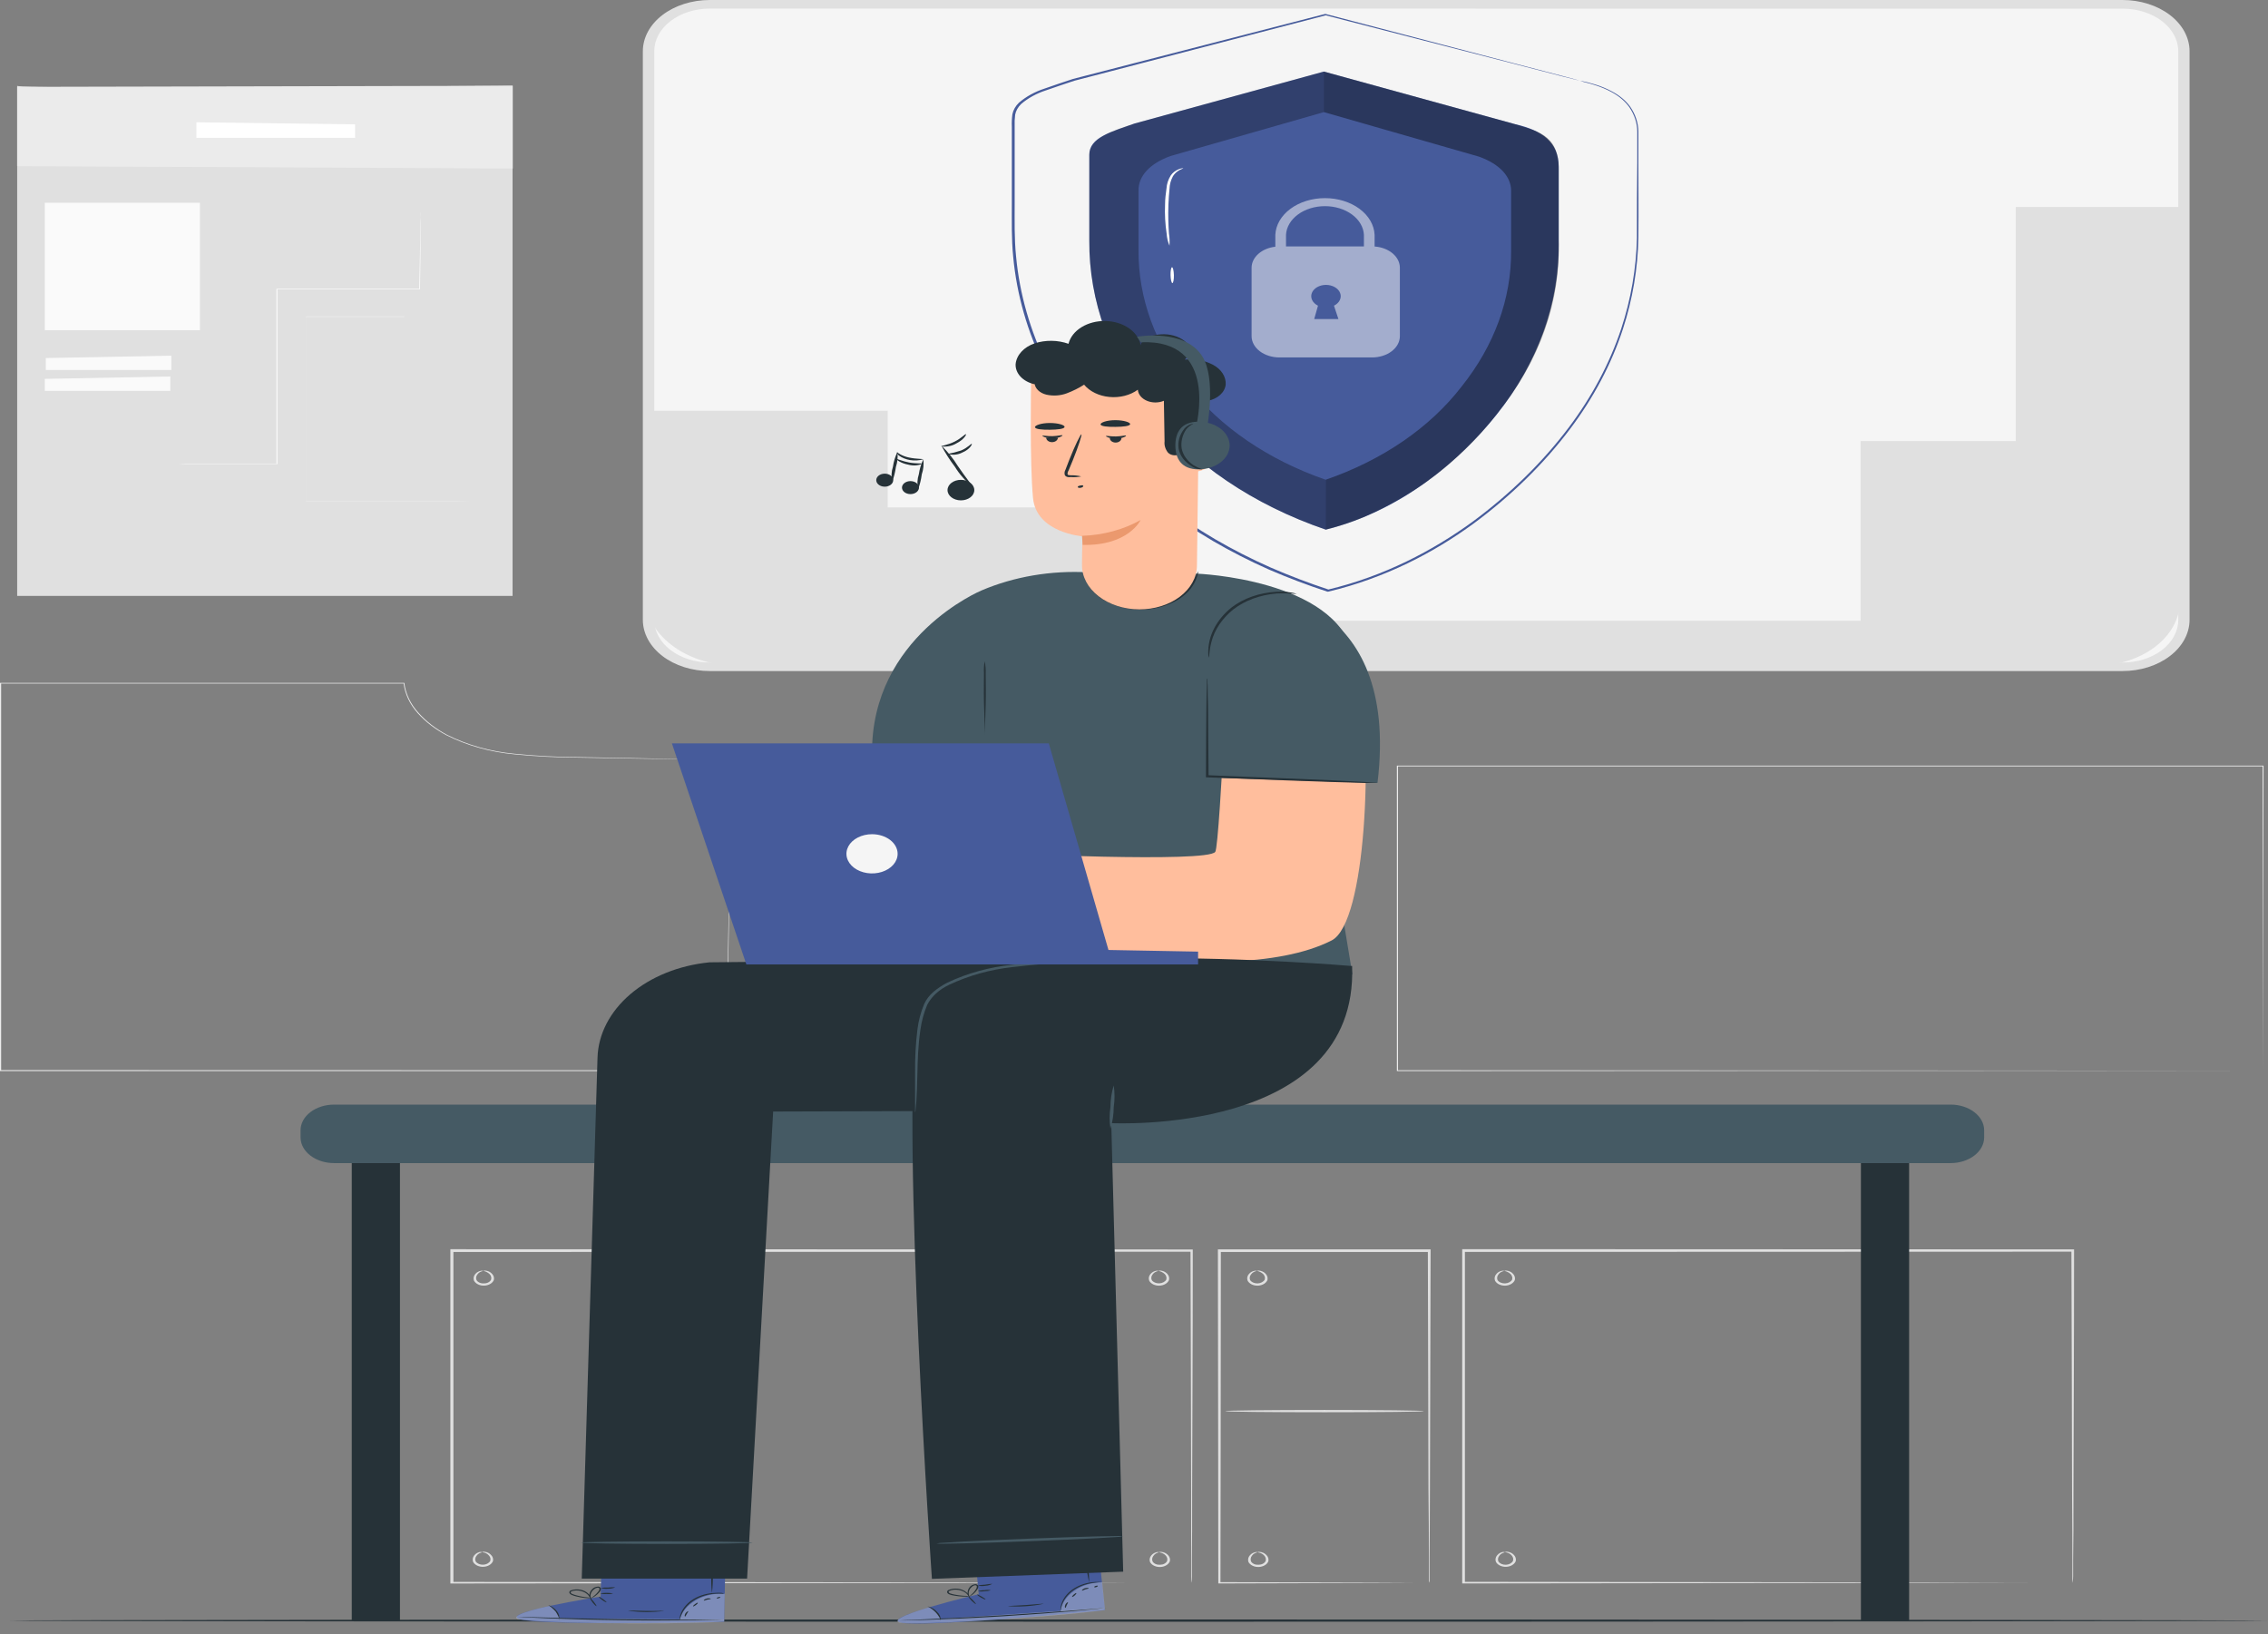 <svg width="186" height="134" viewBox="0 0 186 134" fill="none" xmlns="http://www.w3.org/2000/svg">
    <rect x="0" y="0" width="186" height="134" fill="#808080" stroke="none"/>
    <path d="M174.067 0.355H58.202C55.43 0.355 53.183 2.077 53.183 4.201V50.828C53.183 52.952 55.43 54.674 58.202 54.674H174.067C176.839 54.674 179.086 52.952 179.086 50.828V4.201C179.086 2.077 176.839 0.355 174.067 0.355Z" fill="#F5F5F5"/>
    <path d="M174.067 55.029H58.211C56.758 55.029 55.364 54.589 54.335 53.803C53.306 53.018 52.725 51.952 52.72 50.839V4.2C52.721 3.087 53.299 2.019 54.327 1.231C55.355 0.444 56.748 0.001 58.202 2.39929e-05H174.058C174.78 -0.002 175.495 0.105 176.163 0.316C176.831 0.526 177.438 0.835 177.95 1.225C178.462 1.615 178.868 2.079 179.146 2.589C179.423 3.1 179.567 3.647 179.568 4.2V50.839C179.562 51.953 178.979 53.02 177.948 53.805C176.917 54.59 175.521 55.031 174.067 55.029ZM58.211 0.703C57.004 0.704 55.846 1.072 54.992 1.726C54.137 2.381 53.657 3.268 53.656 4.193V50.839C53.657 51.764 54.137 52.651 54.992 53.306C55.846 53.96 57.004 54.328 58.211 54.329H174.067C174.667 54.331 175.261 54.241 175.816 54.066C176.37 53.892 176.874 53.635 177.299 53.311C177.724 52.987 178.061 52.601 178.291 52.177C178.522 51.753 178.641 51.298 178.641 50.839V4.2C178.64 3.275 178.16 2.388 177.306 1.733C176.452 1.079 175.294 0.711 174.086 0.71L58.211 0.703Z" fill="#E0E0E0"/>
    <path d="M52.872 33.682H72.799V41.607H90.956V50.903H152.592V36.167H165.313V16.972H178.78V49.283C178.78 50.69 178.05 52.04 176.752 53.035C175.453 54.029 173.692 54.588 171.856 54.588H60.412C59.422 54.589 58.441 54.44 57.526 54.15C56.611 53.859 55.779 53.434 55.079 52.897C54.379 52.361 53.824 51.724 53.445 51.023C53.066 50.322 52.871 49.57 52.872 48.811V33.682Z" fill="#E0E0E0"/>
    <path d="M60.004 62.315C60.004 62.861 59.842 72.118 59.573 87.805V87.834H59.541H0.046H0V55.998H0.046H33.135H33.163V56.023C33.272 56.901 33.676 57.743 34.335 58.466C34.955 59.158 35.732 59.759 36.629 60.241C38.3 61.086 40.203 61.623 42.19 61.81C43.917 61.985 45.657 62.077 47.399 62.084L51.797 62.166L59.986 62.322L51.801 62.201L47.413 62.127C45.669 62.122 43.928 62.033 42.199 61.86C40.199 61.676 38.283 61.137 36.601 60.287C35.696 59.807 34.911 59.206 34.284 58.512C33.615 57.776 33.206 56.92 33.098 56.026L33.135 56.051H0.046L0.093 56.016V87.791L0.046 87.752L59.541 87.766L59.504 87.794C59.814 72.118 60.004 62.861 60.004 62.315Z" fill="#EBEBEB"/>
    <path d="M97.685 129.802C97.685 129.802 97.685 129.632 97.685 129.309C97.685 128.986 97.685 128.506 97.685 127.889C97.685 126.635 97.685 124.796 97.685 122.435C97.685 117.719 97.657 110.92 97.634 102.576L97.727 102.647L37.064 102.668L37.185 102.576C37.185 112.216 37.185 121.426 37.185 129.809L37.074 129.724L80.714 129.763L93.227 129.788H96.568H97.43H97.727H97.444H96.596H93.278L80.765 129.809L37.05 129.852H36.935V129.767C36.935 121.384 36.935 112.173 36.935 102.533V102.441H37.06L97.722 102.462H97.819V102.533C97.819 110.895 97.778 117.709 97.768 122.438C97.768 124.792 97.768 126.625 97.745 127.874C97.745 128.492 97.745 128.964 97.745 129.295C97.745 129.625 97.685 129.802 97.685 129.802Z" fill="#E0E0E0"/>
    <path d="M94.988 104.216C94.988 104.245 94.705 104.252 94.524 104.511C94.469 104.58 94.434 104.659 94.423 104.74C94.411 104.821 94.424 104.903 94.46 104.98C94.519 105.062 94.608 105.131 94.716 105.177C94.824 105.223 94.947 105.245 95.07 105.24C95.193 105.236 95.313 105.205 95.414 105.152C95.516 105.098 95.596 105.024 95.646 104.937C95.67 104.858 95.672 104.775 95.65 104.696C95.629 104.616 95.584 104.541 95.521 104.475C95.388 104.35 95.209 104.26 95.006 104.216C95.006 104.216 95.071 104.184 95.196 104.195C95.377 104.216 95.541 104.287 95.66 104.394C95.753 104.472 95.82 104.567 95.855 104.669C95.891 104.772 95.894 104.88 95.864 104.983C95.807 105.109 95.702 105.218 95.564 105.298C95.425 105.377 95.258 105.423 95.085 105.429C94.912 105.435 94.74 105.401 94.592 105.332C94.444 105.263 94.327 105.161 94.256 105.04C94.213 104.939 94.203 104.832 94.225 104.728C94.248 104.624 94.303 104.525 94.385 104.44C94.489 104.326 94.641 104.244 94.816 104.209C94.918 104.188 94.988 104.206 94.988 104.216Z" fill="#E0E0E0"/>
    <path d="M39.614 104.216C39.614 104.245 39.331 104.252 39.15 104.511C39.095 104.58 39.06 104.659 39.049 104.74C39.037 104.821 39.05 104.903 39.086 104.98C39.139 105.067 39.227 105.139 39.336 105.186C39.446 105.233 39.572 105.253 39.697 105.242C39.823 105.245 39.946 105.216 40.05 105.161C40.153 105.107 40.231 105.028 40.272 104.937C40.298 104.858 40.3 104.775 40.278 104.695C40.256 104.615 40.212 104.54 40.147 104.475C40.015 104.35 39.835 104.259 39.632 104.216C39.632 104.216 39.697 104.184 39.822 104.195C40.003 104.216 40.167 104.287 40.286 104.394C40.379 104.472 40.447 104.567 40.483 104.669C40.519 104.772 40.523 104.879 40.494 104.983C40.437 105.108 40.331 105.218 40.192 105.297C40.053 105.376 39.886 105.421 39.713 105.427C39.54 105.434 39.368 105.4 39.22 105.331C39.072 105.262 38.954 105.161 38.882 105.04C38.839 104.939 38.829 104.832 38.852 104.728C38.874 104.624 38.929 104.525 39.011 104.44C39.115 104.325 39.27 104.243 39.447 104.209C39.544 104.188 39.614 104.206 39.614 104.216Z" fill="#E0E0E0"/>
    <path d="M95.057 127.285C95.057 127.317 94.775 127.324 94.594 127.583C94.538 127.653 94.503 127.731 94.492 127.812C94.481 127.893 94.493 127.975 94.529 128.052C94.582 128.139 94.67 128.211 94.78 128.259C94.889 128.306 95.016 128.325 95.141 128.315C95.266 128.315 95.388 128.286 95.49 128.231C95.593 128.177 95.672 128.099 95.715 128.009C95.74 127.93 95.742 127.848 95.72 127.768C95.698 127.688 95.654 127.613 95.59 127.548C95.358 127.303 95.066 127.317 95.076 127.285C95.085 127.253 95.141 127.253 95.266 127.264C95.446 127.288 95.61 127.359 95.729 127.466C95.822 127.544 95.888 127.638 95.924 127.74C95.96 127.842 95.963 127.949 95.933 128.052C95.877 128.178 95.773 128.287 95.634 128.367C95.496 128.447 95.329 128.493 95.156 128.5C94.983 128.506 94.811 128.473 94.663 128.404C94.515 128.335 94.397 128.233 94.325 128.112C94.283 128.012 94.272 127.905 94.295 127.8C94.317 127.696 94.372 127.597 94.455 127.512C94.558 127.398 94.711 127.315 94.886 127.278C94.988 127.26 95.057 127.278 95.057 127.285Z" fill="#E0E0E0"/>
    <path d="M103.061 104.216C103.061 104.245 102.778 104.252 102.597 104.511C102.542 104.581 102.507 104.658 102.495 104.739C102.483 104.82 102.494 104.902 102.528 104.98C102.587 105.063 102.676 105.133 102.785 105.179C102.893 105.226 103.016 105.248 103.141 105.244C103.265 105.24 103.385 105.208 103.487 105.154C103.589 105.1 103.67 105.025 103.719 104.937C103.743 104.858 103.745 104.775 103.723 104.696C103.701 104.616 103.657 104.541 103.594 104.475C103.461 104.349 103.279 104.258 103.075 104.216C103.075 104.216 103.139 104.184 103.269 104.195C103.449 104.218 103.613 104.288 103.733 104.394C103.825 104.473 103.891 104.567 103.926 104.67C103.962 104.772 103.965 104.88 103.937 104.983C103.88 105.109 103.775 105.218 103.636 105.298C103.498 105.377 103.331 105.423 103.158 105.429C102.984 105.435 102.813 105.401 102.665 105.332C102.517 105.263 102.4 105.161 102.328 105.04C102.285 104.939 102.274 104.832 102.297 104.728C102.319 104.623 102.375 104.524 102.458 104.44C102.56 104.325 102.713 104.243 102.889 104.209C102.996 104.188 103.061 104.206 103.061 104.216Z" fill="#E0E0E0"/>
    <path d="M103.131 127.285C103.131 127.317 102.848 127.324 102.668 127.583C102.614 127.653 102.581 127.731 102.57 127.812C102.558 127.893 102.57 127.975 102.603 128.052C102.656 128.139 102.744 128.211 102.853 128.259C102.963 128.306 103.089 128.325 103.214 128.315C103.34 128.316 103.463 128.287 103.567 128.232C103.671 128.178 103.75 128.1 103.794 128.009C103.818 127.93 103.82 127.848 103.798 127.768C103.777 127.688 103.732 127.613 103.669 127.548C103.437 127.303 103.145 127.317 103.149 127.285C103.154 127.253 103.214 127.253 103.339 127.264C103.521 127.287 103.685 127.358 103.803 127.466C103.896 127.544 103.964 127.638 104 127.74C104.037 127.842 104.04 127.949 104.011 128.052C103.954 128.177 103.849 128.287 103.71 128.366C103.572 128.446 103.405 128.492 103.232 128.498C103.058 128.505 102.887 128.471 102.738 128.403C102.59 128.334 102.472 128.233 102.399 128.112C102.357 128.011 102.348 127.904 102.371 127.8C102.394 127.695 102.45 127.597 102.533 127.512C102.636 127.397 102.789 127.314 102.964 127.278C103.061 127.26 103.131 127.278 103.131 127.285Z" fill="#E0E0E0"/>
    <path d="M123.35 104.216C123.35 104.245 123.067 104.252 122.886 104.511C122.831 104.581 122.796 104.658 122.784 104.739C122.772 104.82 122.783 104.902 122.817 104.98C122.876 105.063 122.965 105.133 123.074 105.179C123.182 105.226 123.305 105.248 123.43 105.244C123.554 105.24 123.674 105.208 123.776 105.154C123.878 105.1 123.959 105.025 124.008 104.937C124.032 104.858 124.034 104.775 124.012 104.696C123.99 104.616 123.946 104.541 123.883 104.475C123.75 104.349 123.568 104.258 123.364 104.216C123.364 104.216 123.428 104.184 123.558 104.195C123.739 104.217 123.903 104.287 124.022 104.394C124.114 104.473 124.18 104.567 124.215 104.67C124.251 104.772 124.254 104.88 124.225 104.983C124.169 105.109 124.064 105.218 123.925 105.298C123.786 105.377 123.62 105.423 123.447 105.429C123.273 105.435 123.102 105.401 122.954 105.332C122.806 105.263 122.689 105.161 122.617 105.04C122.575 104.939 122.565 104.832 122.587 104.728C122.61 104.624 122.665 104.525 122.747 104.44C122.849 104.325 123.002 104.243 123.178 104.209C123.285 104.188 123.354 104.206 123.35 104.216Z" fill="#E0E0E0"/>
    <path d="M123.419 127.285C123.419 127.317 123.137 127.324 122.956 127.583C122.901 127.653 122.866 127.731 122.854 127.812C122.842 127.893 122.853 127.975 122.886 128.052C122.946 128.136 123.035 128.205 123.143 128.252C123.252 128.298 123.375 128.321 123.499 128.316C123.624 128.312 123.744 128.281 123.846 128.227C123.948 128.172 124.028 128.097 124.077 128.009C124.106 127.928 124.11 127.843 124.089 127.761C124.068 127.679 124.023 127.601 123.957 127.534C123.725 127.289 123.433 127.303 123.438 127.271C123.442 127.239 123.503 127.239 123.632 127.25C123.813 127.274 123.976 127.346 124.096 127.452C124.188 127.531 124.254 127.625 124.289 127.726C124.325 127.828 124.328 127.935 124.3 128.038C124.244 128.164 124.139 128.273 124.001 128.353C123.862 128.433 123.696 128.479 123.522 128.486C123.349 128.492 123.178 128.459 123.029 128.39C122.881 128.321 122.764 128.219 122.692 128.098C122.648 127.998 122.637 127.89 122.66 127.786C122.683 127.681 122.738 127.583 122.821 127.498C122.924 127.383 123.077 127.3 123.252 127.264C123.354 127.26 123.419 127.278 123.419 127.285Z" fill="#E0E0E0"/>
    <path d="M39.544 127.285C39.544 127.317 39.261 127.324 39.08 127.583C39.025 127.653 38.99 127.731 38.978 127.812C38.967 127.893 38.98 127.975 39.015 128.052C39.075 128.135 39.164 128.203 39.272 128.249C39.38 128.295 39.502 128.317 39.626 128.313C39.749 128.308 39.868 128.278 39.97 128.224C40.072 128.17 40.152 128.096 40.202 128.009C40.231 127.928 40.235 127.843 40.213 127.76C40.191 127.678 40.145 127.6 40.077 127.534C39.845 127.289 39.553 127.303 39.558 127.271C39.562 127.239 39.623 127.239 39.748 127.25C39.929 127.273 40.093 127.344 40.211 127.452C40.304 127.53 40.372 127.624 40.408 127.726C40.445 127.827 40.449 127.935 40.42 128.038C40.362 128.163 40.258 128.273 40.119 128.352C39.98 128.432 39.813 128.478 39.64 128.484C39.467 128.491 39.295 128.457 39.146 128.389C38.998 128.32 38.88 128.219 38.807 128.098C38.766 127.997 38.756 127.891 38.778 127.786C38.801 127.682 38.855 127.583 38.937 127.498C39.042 127.384 39.196 127.301 39.372 127.264C39.474 127.26 39.544 127.278 39.544 127.285Z" fill="#E0E0E0"/>
    <path d="M117.181 129.803C117.181 129.803 117.181 129.753 117.181 129.664C117.181 129.575 117.181 129.44 117.181 129.274C117.181 128.918 117.181 128.414 117.181 127.761C117.181 126.44 117.181 124.523 117.149 122.112C117.149 117.29 117.116 110.494 117.098 102.583L117.209 102.668H100.002L100.122 102.576C100.122 113.107 100.099 122.698 100.09 129.81L100.002 129.742L112.561 129.778L115.999 129.795H116.898H117.209H116.917H116.032L112.616 129.813L100.002 129.849H99.914V129.781C99.914 122.68 99.891 113.093 99.881 102.548V102.455H117.325V102.544C117.301 110.494 117.283 117.308 117.269 122.147C117.269 124.548 117.246 126.458 117.237 127.775C117.237 128.421 117.237 128.922 117.237 129.27C117.237 129.433 117.237 129.558 117.237 129.65C117.224 129.702 117.206 129.753 117.181 129.803Z" fill="#E0E0E0"/>
    <path d="M116.787 115.717C116.787 115.77 113.131 115.809 108.631 115.809C104.131 115.809 100.47 115.77 100.47 115.717C100.47 115.664 104.122 115.625 108.631 115.625C113.14 115.625 116.787 115.667 116.787 115.717Z" fill="#E0E0E0"/>
    <path d="M169.951 129.802C169.951 129.802 169.951 129.628 169.951 129.302C169.951 128.975 169.951 128.489 169.951 127.857C169.951 126.589 169.951 124.736 169.928 122.364C169.928 117.627 169.896 110.828 169.877 102.569L169.975 102.643L120.017 102.661L120.138 102.569C120.138 112.319 120.138 121.572 120.138 129.802L120.027 129.717L156.044 129.76L166.309 129.781H169.038H169.743H169.988H169.757H169.066H166.355L156.118 129.806L120.027 129.849H119.916V129.763C119.916 121.533 119.916 112.28 119.916 102.53V102.437H120.041L169.998 102.455H170.095V102.53C170.095 110.806 170.053 117.624 170.044 122.374C170.044 124.736 170.044 126.585 170.016 127.85C170.016 128.474 170.016 128.95 170.016 129.27C170.016 129.589 169.951 129.802 169.951 129.802Z" fill="#E0E0E0"/>
    <path d="M1.409 7.034V48.865H42.037V7.027C42.037 7.027 1.409 7.371 1.409 7.034Z" fill="#E0E0E0"/>
    <path d="M1.409 7.123V13.627L42.051 13.819V7.034L1.409 7.123Z" fill="#EBEBEB"/>
    <path d="M16.108 10.027V11.302H29.121V10.198C29.121 10.198 16.442 10.027 16.108 10.027Z" fill="white"/>
    <path d="M16.396 16.624H3.675V27.078H16.396V16.624Z" fill="#FAFAFA"/>
    <path d="M14.621 38.024H15.182H16.795H22.708L22.671 38.053C22.671 34.942 22.671 30.831 22.671 26.336V23.68H22.717H34.414L34.377 23.708C34.419 21.769 34.451 20.189 34.474 19.092C34.474 18.556 34.474 18.134 34.507 17.828C34.539 17.523 34.507 17.384 34.507 17.384C34.507 17.384 34.507 17.537 34.507 17.828C34.507 18.119 34.507 18.538 34.507 19.092C34.507 20.203 34.469 21.784 34.442 23.708V23.736H34.405H22.708L22.759 23.697V26.318C22.759 30.82 22.759 34.932 22.759 38.035V38.056H22.722H16.808H15.196L14.621 38.024Z" fill="#FAFAFA"/>
    <path d="M38.571 41.12H37.607H34.882H25.15H25.109V41.088C25.109 38.084 25.109 34.541 25.109 30.759V25.934H33.177L33.14 25.966C33.14 23.076 33.14 20.672 33.14 18.978C33.14 18.147 33.14 17.491 33.14 17.025C33.14 16.56 33.14 16.337 33.14 16.337C33.14 16.337 33.14 16.578 33.14 17.025C33.14 17.473 33.14 18.147 33.14 18.978C33.14 20.672 33.14 23.076 33.14 25.966V25.998H25.076L25.122 25.962C25.122 27.503 25.122 29.123 25.122 30.784C25.122 34.566 25.122 38.109 25.122 41.113L25.081 41.081H34.813H37.538L38.571 41.12Z" fill="#EBEBEB"/>
    <path d="M3.758 29.361V30.341H14.051V29.165L3.758 29.361Z" fill="#FAFAFA"/>
    <path d="M3.675 31.069V32.052H13.968V30.873L3.675 31.069Z" fill="#FAFAFA"/>
    <path d="M185.592 87.805C185.592 87.276 185.592 78.218 185.555 62.819L185.592 62.847H114.6L114.651 62.812C114.651 71.596 114.651 80.05 114.651 87.798L114.605 87.762L185.601 87.798L114.605 87.833H114.559V62.783H114.61H185.601H185.634V62.812C185.62 78.204 185.592 87.276 185.592 87.805Z" fill="#EBEBEB"/>
    <path d="M186 132.895C186 132.945 144.524 132.987 93.376 132.987C42.227 132.987 0.742 132.945 0.742 132.895C0.742 132.845 42.209 132.803 93.376 132.803C144.542 132.803 186 132.86 186 132.895Z" fill="#263238"/>
    <path d="M32.801 94.992H28.848V132.891H32.801V94.992Z" fill="#263238"/>
    <path d="M156.568 94.992H152.615V132.895H156.568V94.992Z" fill="#263238"/>
    <path d="M159.969 90.582H27.402C25.882 90.582 24.649 91.526 24.649 92.691V93.269C24.649 94.434 25.882 95.379 27.402 95.379H159.969C161.489 95.379 162.722 94.434 162.722 93.269V92.691C162.722 91.526 161.489 90.582 159.969 90.582Z" fill="#455A64"/>
    <path d="M124.258 10.183L108.571 5.869L93.041 10.13C91.058 10.84 89.334 11.277 89.334 12.69V19.735C89.3 24.682 91.065 29.538 94.432 33.76C97.796 38.026 102.783 41.401 108.724 43.432C115.073 41.852 119.813 37.637 122.71 34.037C126.084 29.817 127.858 24.96 127.831 20.012V13.674C127.831 11.653 126.431 10.67 124.258 10.183Z" fill="#465B9B"/>
    <g opacity="0.3">
        <path d="M108.723 39.342C104.017 37.713 100.072 35.023 97.416 31.63C94.749 28.289 93.349 24.446 93.37 20.53V15.588C93.37 14.469 94.251 13.418 96.002 12.793L108.575 9.193V5.869L93.046 10.13C91.415 10.673 89.338 11.277 89.338 12.69V19.735C89.304 24.682 91.07 29.538 94.436 33.76C97.8 38.026 102.787 41.401 108.728 43.432L108.723 39.342Z" fill="black"/>
    </g>
    <g opacity="0.4">
        <path d="M108.723 43.432C109.787 43.165 110.819 42.826 111.805 42.42C114.224 41.369 116.423 40.044 118.325 38.489C120.055 37.064 121.576 35.498 122.862 33.82C126.282 29.571 128.008 24.65 127.83 19.66V13.841C127.83 10.943 125.879 10.73 124.248 10.183L108.57 5.869V9.193L121.296 12.846C123.048 13.475 123.928 14.522 123.928 15.644V20.587C123.95 24.502 122.547 28.344 119.878 31.683C117.283 35.057 113.385 37.732 108.723 39.338V43.432Z" fill="black"/>
    </g>
    <path opacity="0.5" d="M112.732 20.214V19.262C112.697 18.453 112.252 17.687 111.493 17.124C110.733 16.561 109.718 16.247 108.661 16.247C107.605 16.247 106.589 16.561 105.83 17.124C105.07 17.687 104.626 18.453 104.59 19.262V20.232C104.049 20.293 103.556 20.501 103.198 20.818C102.841 21.134 102.644 21.539 102.644 21.957V27.568C102.645 28.03 102.886 28.474 103.313 28.8C103.74 29.127 104.32 29.311 104.924 29.311H112.524C112.823 29.311 113.119 29.267 113.396 29.179C113.673 29.092 113.924 28.963 114.136 28.802C114.347 28.64 114.516 28.447 114.63 28.235C114.745 28.024 114.804 27.797 114.804 27.568V21.957C114.805 21.521 114.593 21.1 114.21 20.778C113.826 20.455 113.299 20.254 112.732 20.214ZM109.766 26.165H107.778L108.089 25.068C107.869 24.959 107.702 24.799 107.611 24.612C107.52 24.424 107.51 24.219 107.584 24.027C107.658 23.835 107.811 23.667 108.02 23.547C108.229 23.427 108.483 23.362 108.745 23.362C109.006 23.362 109.26 23.427 109.469 23.547C109.678 23.667 109.831 23.835 109.905 24.027C109.979 24.219 109.969 24.424 109.878 24.612C109.787 24.799 109.62 24.959 109.4 25.068L109.766 26.165ZM111.856 20.207H105.466V19.262C105.497 18.629 105.848 18.03 106.443 17.591C107.039 17.151 107.834 16.906 108.661 16.906C109.488 16.906 110.283 17.151 110.879 17.591C111.475 18.03 111.825 18.629 111.856 19.262V20.207Z" fill="white"/>
    <path d="M95.91 20.147C95.777 19.83 95.699 19.502 95.678 19.17C95.558 18.376 95.514 17.576 95.548 16.777C95.548 16.308 95.608 15.864 95.664 15.46C95.685 15.09 95.803 14.728 96.011 14.394C96.162 14.168 96.402 13.982 96.697 13.865C96.911 13.787 97.045 13.791 97.045 13.805C96.667 13.939 96.363 14.172 96.188 14.462C96.017 14.784 95.924 15.127 95.914 15.474C95.873 15.875 95.84 16.315 95.822 16.78C95.789 17.707 95.822 18.556 95.868 19.152C95.919 19.482 95.933 19.815 95.91 20.147Z" fill="white"/>
    <path d="M96.151 23.214C96.077 23.214 96.008 22.927 95.999 22.568C95.989 22.209 96.045 21.918 96.119 21.915C96.193 21.911 96.263 22.206 96.272 22.565C96.281 22.923 96.216 23.214 96.151 23.214Z" fill="white"/>
    <path d="M129.583 6.619C130.007 6.696 130.422 6.8 130.825 6.928C131.317 7.078 131.784 7.274 132.215 7.51C132.824 7.829 133.329 8.252 133.689 8.746C134.122 9.373 134.354 10.07 134.365 10.78C134.365 11.554 134.365 12.392 134.365 13.297C134.365 15.105 134.388 17.171 134.365 19.476C134.322 22.008 133.896 24.528 133.095 26.985C132.156 29.847 130.704 32.595 128.781 35.152C126.629 38.014 123.963 40.631 120.861 42.925C117.617 45.3 113.613 47.402 108.937 48.517H108.895H108.854C107.216 47.981 105.618 47.376 104.067 46.706C102.48 46.002 100.953 45.223 99.493 44.373C96.479 42.607 93.797 40.532 91.522 38.206C86.599 33.234 83.67 27.273 83.092 21.049C82.944 19.575 82.985 18.119 82.981 16.688V12.453C82.981 11.742 82.981 11.075 82.981 10.397C82.966 10.054 82.982 9.711 83.027 9.37C83.095 9.024 83.28 8.697 83.565 8.422C84.148 7.918 84.872 7.52 85.683 7.258C86.457 6.977 87.235 6.732 88 6.473L108.664 1.147H108.687H108.715L124.045 5.163L128.137 6.228L129.189 6.509L129.546 6.612C129.546 6.612 129.421 6.587 129.184 6.526L128.123 6.26L124.017 5.195L108.701 1.25H108.752L88.106 6.622C87.346 6.881 86.563 7.126 85.789 7.407C85.007 7.66 84.309 8.043 83.745 8.529C83.484 8.782 83.314 9.083 83.254 9.402C83.212 9.734 83.198 10.067 83.213 10.4V12.456C83.213 13.837 83.213 15.247 83.213 16.674C83.213 18.102 83.18 19.557 83.328 21.02C83.906 27.21 86.82 33.138 91.716 38.081C93.981 40.394 96.648 42.457 99.645 44.213C101.096 45.058 102.614 45.833 104.192 46.532C105.741 47.206 107.337 47.814 108.974 48.353H108.895C113.53 47.253 117.492 45.158 120.736 42.807C123.828 40.527 126.488 37.927 128.637 35.081C130.551 32.542 132.002 29.815 132.952 26.975C133.757 24.529 134.191 22.02 134.245 19.497C134.245 17.196 134.245 15.126 134.273 13.319C134.273 12.413 134.273 11.572 134.273 10.805C134.271 10.105 134.05 9.416 133.628 8.795C133.279 8.308 132.789 7.888 132.196 7.567C131.764 7.331 131.297 7.133 130.806 6.977C130.503 6.88 130.194 6.795 129.879 6.722L129.583 6.619Z" fill="#465B9B"/>
    <path d="M80.766 62.702L81.919 79.39L110.911 79.898L108.766 66.931L110.981 53.679C109.526 47.473 98.167 47.043 98.167 47.043L89.255 46.933C86.204 46.764 83.155 47.282 80.483 48.424C80.483 48.424 71.437 52.199 71.516 61.789" fill="#455A64"/>
    <path d="M98.255 46.851C98.056 47.321 97.794 47.773 97.472 48.201C97.038 48.688 96.456 49.086 95.774 49.36C95.093 49.635 94.334 49.777 93.565 49.774C92.795 49.785 92.033 49.649 91.348 49.378C90.664 49.107 90.078 48.71 89.644 48.222C89.396 47.916 89.209 47.583 89.088 47.235C89.055 47.103 89.004 46.975 88.935 46.851C88.922 46.987 88.938 47.124 88.982 47.256C89.068 47.623 89.237 47.975 89.482 48.297C89.851 48.781 90.38 49.181 91.016 49.458C91.788 49.807 92.668 49.99 93.565 49.987C94.461 49.989 95.34 49.801 96.105 49.443C96.731 49.157 97.257 48.759 97.638 48.282C97.888 47.963 98.071 47.615 98.181 47.253C98.237 47.124 98.263 46.987 98.255 46.851Z" fill="#263238"/>
    <path d="M105.068 52.436C103.687 53.281 102.558 54.342 101.758 55.55C100.959 56.757 100.507 58.082 100.434 59.435C100.212 63.674 99.869 69.561 99.665 69.856C99.03 70.765 82.258 69.991 80.493 69.895L78.361 69.391C78.361 69.391 74.441 66.792 73.727 67.573C73.013 68.354 75.784 68.855 76.322 70.389C76.86 71.923 71.289 70.722 70.928 70.534L69.491 70.222C69.491 70.222 70.344 72.317 71.072 72.981C73.389 75.111 78.713 76.176 78.713 76.176C78.713 76.176 100.434 81.584 109.207 77.121C112.075 75.662 112.562 61.356 111.477 55.817C111.269 54.76 110.569 53.797 109.506 53.105C108.443 52.413 107.089 52.039 105.694 52.053L105.068 52.436Z" fill="#FFBE9D"/>
    <path d="M72.845 72.583C72.422 72.382 71.981 72.206 71.525 72.054C71.095 71.863 70.649 71.695 70.19 71.55C70.565 71.805 70.991 72.014 71.451 72.168C71.885 72.36 72.355 72.5 72.845 72.583Z" fill="#EB996E"/>
    <path d="M108.663 50.438C111.337 52.397 113.928 56.332 112.969 64.204L98.718 63.752L99.084 52.98C99.105 52.44 99.282 51.911 99.603 51.43C99.923 50.949 100.379 50.529 100.938 50.2C102.052 49.528 103.442 49.183 104.858 49.226C106.274 49.27 107.624 49.699 108.663 50.438Z" fill="#455A64"/>
    <path d="M80.266 130.729L79.885 126.6L89.974 126L90.618 132.036L89.997 132.103C87.217 132.387 75.872 133.399 73.968 133.076C71.845 132.718 80.266 130.729 80.266 130.729Z" fill="#465B9B"/>
    <g opacity="0.3">
        <path d="M86.952 132.192C87.036 131.531 87.435 130.916 88.074 130.466C88.701 130.014 89.529 129.761 90.391 129.756L90.613 131.915L86.952 132.192Z" fill="white"/>
    </g>
    <g opacity="0.3">
        <path d="M76.164 131.816C76.164 131.816 73.226 132.657 73.638 133.016C74.051 133.374 85.572 132.682 90.618 132.036L90.586 131.865L77.146 132.757C77.146 132.757 76.752 131.794 76.164 131.816Z" fill="white"/>
    </g>
    <path d="M90.743 131.851L90.572 131.876L90.076 131.929L88.246 132.1C86.702 132.235 84.566 132.398 82.221 132.544C79.876 132.689 77.707 132.778 76.155 132.831L74.301 132.881H73.801C73.742 132.887 73.683 132.887 73.624 132.881H73.801L74.301 132.856L76.155 132.774C77.707 132.707 79.862 132.604 82.216 132.458C84.571 132.313 86.716 132.16 88.241 132.043L90.095 131.901L90.591 131.866C90.641 131.857 90.692 131.852 90.743 131.851Z" fill="#263238"/>
    <path d="M77.151 132.877C76.981 132.406 76.594 131.997 76.062 131.727C76.384 131.796 76.661 131.954 76.841 132.171C77.056 132.368 77.166 132.62 77.151 132.877Z" fill="#263238"/>
    <path d="M80.029 131.542C80.001 131.542 79.848 131.432 79.681 131.265C79.514 131.098 79.403 130.946 79.431 130.932C79.459 130.917 79.616 131.038 79.779 131.209C79.941 131.379 80.057 131.525 80.029 131.542Z" fill="#263238"/>
    <path d="M80.812 131.163C80.812 131.184 80.627 131.109 80.442 131.003C80.256 130.896 80.117 130.786 80.14 130.765C80.163 130.744 80.33 130.818 80.516 130.928C80.701 131.038 80.859 131.141 80.812 131.163Z" fill="#263238"/>
    <path d="M81.257 130.403C81.092 130.459 80.914 130.487 80.734 130.486C80.558 130.517 80.376 130.517 80.201 130.486C80.365 130.428 80.544 130.4 80.724 130.403C80.899 130.369 81.082 130.369 81.257 130.403Z" fill="#263238"/>
    <path d="M81.382 129.877C81.216 129.974 81.016 130.031 80.807 130.04C80.603 130.081 80.388 130.072 80.191 130.015C80.387 129.98 80.587 129.958 80.789 129.948C80.983 129.911 81.182 129.887 81.382 129.877Z" fill="#263238"/>
    <path d="M79.621 130.889C79.409 130.928 79.19 130.94 78.973 130.925C78.735 130.916 78.499 130.89 78.268 130.846C78.127 130.826 77.99 130.793 77.86 130.747C77.78 130.717 77.717 130.665 77.684 130.601C77.671 130.565 77.671 130.527 77.685 130.491C77.699 130.455 77.726 130.423 77.763 130.399C78.001 130.291 78.28 130.25 78.553 130.282C78.826 130.314 79.076 130.419 79.26 130.577C79.37 130.669 79.454 130.778 79.506 130.896C79.527 130.938 79.538 130.983 79.538 131.027C79.456 130.879 79.341 130.742 79.2 130.623C79.04 130.501 78.837 130.417 78.616 130.381C78.487 130.355 78.352 130.349 78.22 130.364C78.088 130.379 77.961 130.414 77.847 130.466C77.749 130.53 77.8 130.623 77.921 130.665C78.041 130.708 78.167 130.741 78.296 130.765C78.52 130.809 78.747 130.84 78.977 130.857C79.371 130.885 79.617 130.871 79.621 130.889Z" fill="#263238"/>
    <path d="M79.468 130.921C79.372 130.818 79.332 130.691 79.357 130.566C79.365 130.434 79.412 130.305 79.496 130.189C79.543 130.113 79.615 130.046 79.705 129.997C79.795 129.947 79.9 129.916 80.01 129.905C80.043 129.908 80.076 129.916 80.105 129.928C80.135 129.941 80.16 129.957 80.181 129.978C80.202 129.998 80.217 130.021 80.226 130.046C80.235 130.071 80.237 130.097 80.233 130.122C80.227 130.202 80.199 130.279 80.149 130.349C80.075 130.465 79.982 130.572 79.871 130.669C79.686 130.836 79.528 130.903 79.519 130.892C79.51 130.882 79.639 130.797 79.802 130.63C79.898 130.531 79.98 130.425 80.047 130.314C80.121 130.204 80.163 130.012 80.001 129.998C79.839 129.984 79.686 130.129 79.593 130.236C79.513 130.337 79.462 130.451 79.445 130.569C79.436 130.687 79.444 130.805 79.468 130.921Z" fill="#263238"/>
    <path d="M90.321 129.746C90.321 129.746 90.029 129.746 89.58 129.813C88.989 129.898 88.442 130.11 88.003 130.425C87.564 130.739 87.251 131.143 87.1 131.589C86.98 131.944 86.989 132.153 86.966 132.153C86.953 132.102 86.953 132.049 86.966 131.997C86.97 131.853 86.993 131.711 87.036 131.571C87.169 131.106 87.484 130.683 87.938 130.357C88.393 130.032 88.965 129.82 89.58 129.749C89.764 129.728 89.95 129.721 90.136 129.728C90.198 129.728 90.261 129.734 90.321 129.746Z" fill="#263238"/>
    <path d="M88.944 126.593C89.072 127.116 89.155 127.645 89.195 128.176C89.278 128.704 89.322 129.235 89.324 129.767C89.197 129.244 89.113 128.715 89.074 128.183C88.99 127.656 88.947 127.124 88.944 126.593Z" fill="#263238"/>
    <path d="M85.609 131.514C84.65 131.717 83.651 131.784 82.661 131.713C82.661 131.684 83.324 131.677 84.135 131.62C84.946 131.564 85.599 131.489 85.609 131.514Z" fill="#263238"/>
    <path d="M87.583 131.393C87.611 131.411 87.541 131.503 87.485 131.624C87.43 131.745 87.407 131.851 87.37 131.851C87.332 131.851 87.305 131.731 87.37 131.592C87.434 131.454 87.559 131.379 87.583 131.393Z" fill="#263238"/>
    <path d="M88.272 130.641C88.296 130.641 88.24 130.74 88.143 130.829C88.046 130.918 87.948 130.971 87.925 130.957C87.902 130.942 87.953 130.854 88.05 130.768C88.147 130.683 88.231 130.623 88.272 130.641Z" fill="#263238"/>
    <path d="M89.293 130.25C89.293 130.278 89.154 130.285 89.01 130.335C88.867 130.385 88.765 130.449 88.737 130.435C88.709 130.42 88.779 130.307 88.959 130.246C89.14 130.186 89.298 130.225 89.293 130.25Z" fill="#263238"/>
    <path d="M90.034 130.051C90.034 130.076 89.997 130.118 89.913 130.147C89.83 130.175 89.756 130.182 89.742 130.147C89.728 130.111 89.779 130.079 89.862 130.051C89.946 130.023 90.02 130.019 90.034 130.051Z" fill="#263238"/>
    <path d="M49.253 130.925L49.387 126.788L59.509 126.934L59.393 132.987L58.763 133.012C55.982 133.09 44.545 133.257 42.686 132.799C40.62 132.284 49.253 130.925 49.253 130.925Z" fill="#465B9B"/>
    <g opacity="0.3">
        <path d="M55.722 132.86C55.891 132.208 56.366 131.627 57.057 131.226C57.735 130.828 58.583 130.639 59.434 130.697L59.383 132.863L55.722 132.86Z" fill="white"/>
    </g>
    <g opacity="0.3">
        <path d="M45.031 131.706C45.031 131.706 42.001 132.327 42.367 132.714C42.733 133.101 54.286 133.261 59.393 132.987V132.817L45.916 132.714C45.916 132.714 45.638 131.73 45.031 131.706Z" fill="white"/>
    </g>
    <path d="M59.541 132.814H59.365L58.864 132.831L57.01 132.867C55.453 132.888 53.303 132.895 50.935 132.867C48.567 132.838 46.416 132.771 44.864 132.707L43.01 132.622L42.514 132.593C42.456 132.599 42.397 132.599 42.338 132.593C42.397 132.589 42.456 132.589 42.514 132.593H43.015L44.869 132.647C46.421 132.693 48.576 132.746 50.94 132.778C53.303 132.81 55.453 132.813 57.01 132.81H59.351C59.414 132.805 59.478 132.806 59.541 132.814Z" fill="#263238"/>
    <path d="M45.902 132.835C45.826 132.601 45.715 132.375 45.573 132.16C45.397 131.958 45.19 131.774 44.956 131.61C45.255 131.718 45.503 131.893 45.668 132.112C45.834 132.331 45.909 132.583 45.883 132.835H45.902Z" fill="#263238"/>
    <path d="M48.915 131.716C48.887 131.716 48.748 131.596 48.604 131.414C48.46 131.233 48.368 131.077 48.396 131.059C48.423 131.042 48.562 131.184 48.706 131.361C48.85 131.539 48.942 131.702 48.915 131.716Z" fill="#263238"/>
    <path d="M49.74 131.397C49.74 131.415 49.559 131.333 49.387 131.209C49.216 131.084 49.095 130.971 49.119 130.953C49.142 130.935 49.299 131.017 49.471 131.141C49.642 131.265 49.763 131.379 49.74 131.397Z" fill="#263238"/>
    <path d="M50.272 130.673C50.103 130.718 49.922 130.733 49.744 130.716C49.565 130.733 49.384 130.716 49.216 130.666C49.563 130.603 49.925 130.603 50.272 130.666V130.673Z" fill="#263238"/>
    <path d="M50.467 130.158C50.291 130.245 50.084 130.288 49.874 130.282C49.667 130.305 49.456 130.281 49.267 130.211C49.467 130.188 49.668 130.18 49.87 130.186C50.068 130.164 50.267 130.155 50.467 130.158Z" fill="#263238"/>
    <path d="M48.585 131.035C48.37 131.064 48.151 131.064 47.936 131.035C47.701 131.009 47.47 130.966 47.245 130.907C47.108 130.875 46.976 130.831 46.852 130.775C46.776 130.74 46.72 130.684 46.694 130.619C46.685 130.582 46.691 130.544 46.71 130.509C46.729 130.475 46.76 130.445 46.8 130.424C47.051 130.333 47.334 130.312 47.603 130.364C47.871 130.417 48.107 130.54 48.27 130.711C48.366 130.811 48.435 130.925 48.474 131.045C48.486 131.09 48.486 131.136 48.474 131.18C48.409 131.026 48.312 130.881 48.186 130.75C48.042 130.617 47.85 130.518 47.635 130.466C47.382 130.398 47.104 130.408 46.861 130.495C46.754 130.555 46.796 130.648 46.907 130.701C47.022 130.751 47.143 130.792 47.269 130.825C47.486 130.885 47.709 130.933 47.936 130.967C48.339 131.017 48.585 131.02 48.585 131.035Z" fill="#263238"/>
    <path d="M48.418 131.059C48.34 130.951 48.315 130.825 48.349 130.704C48.375 130.576 48.44 130.455 48.539 130.349C48.595 130.276 48.675 130.215 48.77 130.172C48.866 130.129 48.975 130.106 49.086 130.104C49.151 130.116 49.207 130.147 49.243 130.19C49.28 130.233 49.293 130.285 49.28 130.335C49.263 130.415 49.223 130.491 49.164 130.559C49.075 130.666 48.969 130.765 48.849 130.853C48.745 130.94 48.616 131.008 48.474 131.052C48.474 131.052 48.604 130.964 48.789 130.807C48.895 130.717 48.988 130.618 49.067 130.513C49.16 130.41 49.225 130.221 49.067 130.197C48.91 130.172 48.733 130.303 48.632 130.403C48.54 130.498 48.475 130.607 48.442 130.722C48.42 130.834 48.413 130.947 48.418 131.059Z" fill="#263238"/>
    <path d="M59.383 130.69C59.383 130.708 59.091 130.665 58.637 130.69C58.038 130.732 57.468 130.903 56.992 131.184C56.515 131.464 56.152 131.842 55.944 132.274C55.782 132.604 55.764 132.828 55.74 132.824C55.727 132.773 55.727 132.72 55.74 132.668C55.761 132.527 55.801 132.387 55.861 132.253C56.053 131.797 56.422 131.397 56.919 131.106C57.416 130.815 58.017 130.648 58.641 130.626C58.826 130.61 59.013 130.61 59.197 130.626C59.265 130.637 59.328 130.659 59.383 130.69Z" fill="#263238"/>
    <path d="M58.409 127.448C58.465 127.979 58.481 128.511 58.459 129.043C58.476 129.574 58.451 130.105 58.386 130.633C58.33 130.103 58.313 129.571 58.336 129.039C58.322 128.508 58.346 127.977 58.409 127.448Z" fill="#263238"/>
    <path d="M54.471 132.1C53.49 132.231 52.488 132.225 51.51 132.082C51.51 132.053 52.177 132.082 52.988 132.1C53.799 132.118 54.466 132.075 54.471 132.1Z" fill="#263238"/>
    <path d="M56.454 132.128C56.454 132.146 56.394 132.235 56.324 132.349C56.255 132.462 56.218 132.565 56.181 132.565C56.144 132.565 56.13 132.441 56.213 132.309C56.297 132.178 56.431 132.107 56.454 132.128Z" fill="#263238"/>
    <path d="M57.224 131.439C57.251 131.457 57.182 131.539 57.075 131.617C56.969 131.695 56.862 131.748 56.839 131.727C56.816 131.706 56.885 131.631 56.992 131.549C57.099 131.468 57.191 131.407 57.224 131.439Z" fill="#263238"/>
    <path d="M58.294 131.113C58.294 131.141 58.151 131.138 58.002 131.177C57.854 131.216 57.743 131.273 57.72 131.255C57.696 131.237 57.78 131.131 57.965 131.084C58.151 131.038 58.303 131.084 58.294 131.113Z" fill="#263238"/>
    <path d="M59.078 130.971C59.078 130.996 59.032 131.036 58.948 131.061C58.865 131.086 58.781 131.083 58.772 131.061C58.763 131.039 58.818 131 58.902 130.974C58.985 130.949 59.045 130.946 59.078 130.971Z" fill="#263238"/>
    <path d="M58.151 78.914L92.857 78.58L85.604 91.082L63.406 91.15L61.27 129.451H47.71L49.003 86.729C49.062 84.805 50.017 82.96 51.695 81.527C53.373 80.095 55.665 79.169 58.156 78.918L58.151 78.914Z" fill="#263238"/>
    <path d="M61.718 126.5C61.718 126.443 58.572 126.397 54.688 126.397C50.805 126.397 47.663 126.443 47.663 126.5C47.663 126.557 50.809 126.607 54.688 126.607C58.567 126.607 61.718 126.557 61.718 126.5Z" fill="#455A64"/>
    <path d="M91.136 92.101L92.114 128.883L76.427 129.472C76.427 129.472 73.93 93.436 75.176 83.21C76.029 76.212 110.888 79.219 110.888 79.219C111.393 93.156 91.136 92.101 91.136 92.101Z" fill="#263238"/>
    <path d="M92.115 125.982C91.916 125.957 91.713 125.951 91.512 125.964L89.867 125.993C88.477 126.028 86.563 126.092 84.45 126.174C82.337 126.255 80.418 126.341 79.032 126.412L77.396 126.511C77.193 126.513 76.99 126.534 76.794 126.575C76.995 126.597 77.198 126.603 77.401 126.593L79.046 126.561C80.436 126.529 82.35 126.465 84.464 126.383C86.577 126.301 88.495 126.216 89.881 126.142L91.517 126.046C91.719 126.043 91.919 126.021 92.115 125.982Z" fill="#455A64"/>
    <path d="M91.337 89.012C91.159 89.594 91.069 90.19 91.068 90.788C90.978 91.377 90.978 91.973 91.068 92.563C91.246 91.981 91.336 91.385 91.337 90.788C91.426 90.198 91.426 89.602 91.337 89.012Z" fill="#455A64"/>
    <path d="M91.943 78.651C91.845 78.642 91.745 78.642 91.647 78.651H90.798C90.062 78.669 88.991 78.698 87.675 78.754C86.359 78.811 84.788 78.9 83.041 79.109C81.141 79.306 79.317 79.808 77.688 80.583C77.266 80.8 76.882 81.056 76.543 81.346C76.211 81.634 75.956 81.97 75.793 82.333C75.513 83.007 75.329 83.7 75.241 84.403C75.097 85.584 75.032 86.769 75.047 87.954V90.347C75.047 90.61 75.047 90.823 75.047 90.997C75.035 91.073 75.035 91.149 75.047 91.224C75.072 91.15 75.086 91.074 75.088 90.997C75.088 90.852 75.13 90.642 75.149 90.347C75.19 89.783 75.213 88.966 75.237 87.958C75.26 86.949 75.288 85.746 75.487 84.425C75.581 83.736 75.768 83.057 76.043 82.397C76.394 81.716 77.025 81.14 77.841 80.757C79.435 79.999 81.216 79.503 83.073 79.301C84.788 79.095 86.354 78.992 87.666 78.914L90.78 78.747L91.623 78.694C91.732 78.69 91.839 78.676 91.943 78.651Z" fill="#455A64"/>
    <path d="M93.431 49.972C92.809 49.97 92.194 49.873 91.621 49.688C91.047 49.503 90.528 49.233 90.091 48.894C89.655 48.554 89.311 48.152 89.078 47.71C88.846 47.268 88.729 46.795 88.736 46.319C88.736 45.065 88.782 43.979 88.782 43.979C88.782 43.979 84.996 43.709 84.718 40.836C84.44 37.964 84.561 31.335 84.561 31.335C86.636 30.532 88.954 30.169 91.274 30.282C93.594 30.395 95.833 30.98 97.759 31.977L98.343 32.279L98.162 46.397C98.151 47.351 97.647 48.263 96.76 48.933C95.873 49.603 94.676 49.977 93.431 49.972Z" fill="#FFBE9D"/>
    <path d="M88.671 39.068C88.39 39.125 88.098 39.143 87.809 39.121C87.733 39.132 87.654 39.132 87.578 39.121C87.524 39.112 87.474 39.093 87.432 39.067C87.389 39.04 87.355 39.007 87.332 38.969C87.281 38.825 87.295 38.672 87.374 38.536L87.693 37.705C88.157 36.533 88.62 35.599 88.685 35.617C88.75 35.635 88.444 36.6 87.971 37.772C87.851 38.056 87.74 38.326 87.628 38.596C87.568 38.689 87.542 38.794 87.554 38.898C87.554 38.955 87.679 38.972 87.814 38.976C88.104 38.969 88.394 39.001 88.671 39.068Z" fill="#263238"/>
    <path d="M88.736 43.94C90.471 43.883 92.143 43.431 93.542 42.644C93.542 42.644 92.55 44.774 88.787 44.682L88.736 43.94Z" fill="#EB996E"/>
    <path d="M97.356 35.457C97.425 35.436 99.728 35.205 99.511 37.289C99.293 39.374 96.614 38.518 96.614 38.458C96.614 38.397 97.356 35.457 97.356 35.457Z" fill="#FFBE9D"/>
    <path d="M97.541 37.776C97.541 37.776 97.583 37.804 97.662 37.836C97.77 37.881 97.897 37.891 98.014 37.864C98.198 37.79 98.353 37.68 98.463 37.544C98.573 37.409 98.634 37.253 98.64 37.094C98.667 36.915 98.64 36.734 98.561 36.565C98.544 36.498 98.505 36.435 98.449 36.383C98.392 36.33 98.319 36.289 98.237 36.263C98.183 36.248 98.125 36.248 98.071 36.263C98.018 36.278 97.973 36.307 97.945 36.345C97.903 36.402 97.917 36.444 97.903 36.448C97.889 36.451 97.847 36.409 97.875 36.324C97.899 36.273 97.942 36.229 98 36.199C98.079 36.162 98.174 36.149 98.264 36.164C98.375 36.188 98.475 36.233 98.556 36.295C98.637 36.358 98.696 36.434 98.728 36.519C98.824 36.707 98.859 36.911 98.83 37.112C98.825 37.298 98.748 37.479 98.608 37.631C98.469 37.783 98.273 37.901 98.047 37.968C97.971 37.98 97.893 37.979 97.819 37.965C97.744 37.951 97.674 37.924 97.616 37.886C97.541 37.825 97.541 37.779 97.541 37.776Z" fill="#EB996E"/>
    <path d="M84.835 31.509C84.376 31.404 83.976 31.186 83.696 30.889C83.417 30.591 83.275 30.231 83.291 29.865C83.325 29.499 83.487 29.147 83.762 28.846C84.036 28.545 84.412 28.307 84.849 28.157C85.289 28.013 85.765 27.942 86.244 27.948C86.723 27.954 87.195 28.038 87.629 28.192C87.762 27.656 88.139 27.174 88.694 26.831C89.249 26.489 89.945 26.309 90.657 26.324C91.369 26.339 92.051 26.548 92.581 26.913C93.11 27.278 93.453 27.776 93.547 28.317C93.64 27.763 94.474 27.454 95.188 27.418C95.551 27.39 95.918 27.425 96.261 27.522C96.604 27.619 96.913 27.774 97.166 27.976C97.41 28.183 97.546 28.453 97.546 28.732C97.546 29.012 97.41 29.281 97.166 29.488C97.981 29.407 98.806 29.559 99.483 29.915C99.819 30.096 100.089 30.339 100.27 30.621C100.452 30.903 100.538 31.216 100.521 31.53C100.49 31.843 100.332 32.14 100.068 32.381C99.805 32.621 99.449 32.791 99.052 32.869C98.779 32.915 98.71 32.773 98.561 32.954C98.483 33.149 98.447 33.353 98.455 33.557C98.508 34.215 98.457 34.876 98.302 35.525C98.05 35.457 97.775 35.466 97.532 35.549C97.289 35.633 97.097 35.784 96.995 35.972C96.808 36.356 96.757 36.771 96.847 37.176C96.775 37.232 96.689 37.276 96.593 37.303C96.497 37.331 96.395 37.342 96.293 37.336C96.191 37.329 96.092 37.305 96.003 37.266C95.915 37.227 95.839 37.173 95.781 37.108C95.566 36.831 95.47 36.509 95.507 36.188L95.452 32.865C95.238 32.956 94.997 33.003 94.753 33.003C94.509 33.003 94.268 32.955 94.055 32.864C93.841 32.773 93.661 32.642 93.532 32.483C93.403 32.325 93.328 32.143 93.315 31.956C93.009 32.182 92.641 32.352 92.237 32.456C91.834 32.559 91.406 32.592 90.984 32.552C90.562 32.513 90.157 32.402 89.798 32.227C89.439 32.053 89.135 31.82 88.908 31.544C88.473 31.824 87.995 32.063 87.485 32.254C86.967 32.449 86.372 32.488 85.817 32.364C85.542 32.299 85.301 32.17 85.125 31.995C84.95 31.82 84.85 31.608 84.839 31.388L85.029 31.264" fill="#263238"/>
    <path d="M98.256 79.085H61.209L55.102 60.958H86.012L90.906 77.902L98.256 78.037V79.085Z" fill="#465B9B"/>
    <path d="M87.133 35.699C87.17 35.738 86.827 35.944 86.317 35.951C85.808 35.958 85.451 35.77 85.488 35.731C85.525 35.691 85.868 35.777 86.313 35.766C86.758 35.755 87.101 35.652 87.133 35.699Z" fill="#263238"/>
    <path d="M85.799 35.89C85.799 35.988 85.849 36.081 85.939 36.15C86.029 36.219 86.151 36.258 86.278 36.258C86.406 36.258 86.528 36.219 86.618 36.15C86.708 36.081 86.758 35.988 86.758 35.89" fill="#263238"/>
    <path d="M92.347 35.723C92.388 35.762 92.045 35.968 91.531 35.975C91.016 35.983 90.664 35.794 90.701 35.755C90.739 35.716 91.086 35.801 91.526 35.791C91.967 35.78 92.314 35.677 92.347 35.723Z" fill="#263238"/>
    <path d="M91.017 35.926C91.017 36.023 91.067 36.116 91.156 36.184C91.246 36.253 91.367 36.292 91.494 36.292C91.621 36.292 91.742 36.253 91.831 36.184C91.921 36.116 91.971 36.023 91.971 35.926" fill="#263238"/>
    <path d="M92.684 34.79C92.647 34.943 92.11 34.999 91.475 35.006C90.84 35.014 90.298 34.964 90.261 34.811C90.224 34.658 90.757 34.456 91.466 34.456C92.175 34.456 92.717 34.641 92.684 34.79Z" fill="#263238"/>
    <path d="M87.304 35.02C87.272 35.173 86.734 35.233 86.1 35.24C85.465 35.248 84.922 35.194 84.881 35.042C84.839 34.889 85.381 34.687 86.09 34.687C86.799 34.687 87.346 34.861 87.304 35.02Z" fill="#263238"/>
    <path d="M100.845 36.533C100.845 37.052 100.576 37.55 100.097 37.916C99.618 38.283 98.969 38.489 98.292 38.489C96.901 38.489 96.392 37.616 96.392 36.533C96.392 35.45 96.883 34.58 98.292 34.58C98.968 34.58 99.617 34.786 100.096 35.152C100.574 35.518 100.844 36.015 100.845 36.533Z" fill="#455A64"/>
    <path d="M98.074 35.042C98.074 35.042 100.048 27.784 93.561 28.068L93.25 27.614C93.25 27.614 97.18 26.904 98.616 29.247C99.738 31.072 99.01 34.964 99.01 34.964L98.074 35.042Z" fill="#455A64"/>
    <path d="M98.616 38.49C98.302 38.499 97.996 38.413 97.764 38.252C97.163 37.898 96.767 37.378 96.661 36.803C96.573 36.231 96.736 35.653 97.124 35.159C97.453 34.779 97.866 34.729 97.861 34.754C97.619 34.875 97.416 35.036 97.268 35.227C96.956 35.706 96.832 36.245 96.911 36.778C97.013 37.308 97.356 37.794 97.88 38.149C98.108 38.283 98.355 38.398 98.616 38.49Z" fill="#263238"/>
    <path d="M88.834 39.832C88.871 39.874 88.801 39.963 88.653 39.995C88.504 40.027 88.379 39.995 88.389 39.928C88.398 39.86 88.486 39.839 88.588 39.817C88.69 39.796 88.796 39.775 88.834 39.832Z" fill="#263238"/>
    <path d="M78.805 41.032C79.412 41.032 79.904 40.655 79.904 40.19C79.904 39.725 79.412 39.349 78.805 39.349C78.199 39.349 77.707 39.725 77.707 40.19C77.707 40.655 78.199 41.032 78.805 41.032Z" fill="#263238"/>
    <path d="M79.746 39.91C79.162 39.43 78.68 38.882 78.319 38.287C77.891 37.724 77.516 37.137 77.197 36.533C77.728 37.046 78.179 37.605 78.541 38.198C79.185 39.15 79.797 39.878 79.746 39.91Z" fill="#263238"/>
    <path d="M79.218 35.606C79.278 35.624 79.042 36.061 78.426 36.363C78.256 36.467 78.059 36.542 77.848 36.584C77.637 36.626 77.417 36.633 77.202 36.604C77.202 36.551 77.744 36.487 78.296 36.21C78.847 35.933 79.158 35.571 79.218 35.606Z" fill="#263238"/>
    <path d="M79.695 36.398C79.755 36.398 79.547 36.853 78.921 37.108C78.748 37.202 78.548 37.261 78.338 37.282C78.128 37.302 77.914 37.283 77.716 37.225C78.088 37.157 78.45 37.065 78.801 36.949C79.357 36.725 79.63 36.373 79.695 36.398Z" fill="#263238"/>
    <path d="M73.109 39.7C73.025 39.784 72.911 39.846 72.781 39.88C72.65 39.914 72.51 39.917 72.377 39.89C72.244 39.862 72.125 39.805 72.035 39.726C71.944 39.646 71.886 39.548 71.869 39.444C71.851 39.339 71.875 39.233 71.936 39.138C71.997 39.044 72.094 38.966 72.213 38.913C72.333 38.861 72.47 38.837 72.607 38.844C72.744 38.852 72.876 38.89 72.984 38.955C73.13 39.041 73.224 39.168 73.248 39.308C73.271 39.447 73.222 39.589 73.109 39.7Z" fill="#263238"/>
    <path d="M73.17 39.512C73.079 39.099 73.1 38.676 73.231 38.269C73.29 37.857 73.413 37.452 73.597 37.062C73.648 37.477 73.605 37.894 73.472 38.298C73.417 38.708 73.316 39.115 73.17 39.512Z" fill="#263238"/>
    <path d="M75.705 37.669C75.369 37.765 75.005 37.786 74.655 37.731C74.304 37.675 73.981 37.546 73.721 37.357C73.564 37.225 73.536 37.105 73.564 37.098C73.591 37.091 73.67 37.172 73.837 37.261C74.053 37.379 74.295 37.467 74.551 37.52C75.162 37.652 75.695 37.613 75.705 37.669Z" fill="#263238"/>
    <path d="M75.219 40.311C75.135 40.394 75.021 40.456 74.891 40.49C74.761 40.524 74.621 40.527 74.488 40.5C74.355 40.473 74.236 40.416 74.146 40.337C74.055 40.258 73.997 40.16 73.979 40.056C73.961 39.951 73.984 39.845 74.044 39.751C74.105 39.657 74.2 39.578 74.319 39.525C74.438 39.472 74.574 39.447 74.711 39.454C74.848 39.461 74.98 39.498 75.089 39.562C75.162 39.604 75.223 39.657 75.269 39.718C75.315 39.779 75.345 39.846 75.357 39.916C75.369 39.985 75.363 40.056 75.34 40.124C75.316 40.192 75.275 40.255 75.219 40.311Z" fill="#263238"/>
    <path d="M75.297 40.123C75.203 39.71 75.223 39.286 75.357 38.88C75.415 38.467 75.537 38.06 75.723 37.669C75.774 38.085 75.73 38.504 75.593 38.908C75.541 39.319 75.442 39.725 75.297 40.123Z" fill="#263238"/>
    <path d="M75.645 38.031C75.474 38.105 75.284 38.15 75.088 38.164C74.893 38.177 74.695 38.159 74.51 38.109C73.866 37.992 73.49 37.68 73.537 37.648C73.583 37.616 74 37.825 74.565 37.928C75.131 38.031 75.631 37.978 75.645 38.031Z" fill="#263238"/>
    <path d="M112.95 64.204C112.867 64.209 112.783 64.209 112.7 64.204H111.991L109.373 64.129C107.162 64.058 104.113 63.948 100.744 63.813L99.015 63.746H98.899V63.66C98.899 61.402 98.927 59.4 98.936 57.937C98.936 57.227 98.964 56.662 98.974 56.239C98.974 56.055 98.974 55.906 98.974 55.781C98.975 55.728 98.982 55.674 98.997 55.622C99.017 55.673 99.025 55.727 99.02 55.781C99.02 55.906 99.02 56.055 99.043 56.239C99.043 56.662 99.043 57.234 99.076 57.937C99.076 59.403 99.103 61.402 99.117 63.66L99.006 63.568L100.73 63.636C104.099 63.77 107.153 63.902 109.359 63.99L111.973 64.126L112.682 64.172C112.773 64.171 112.864 64.181 112.95 64.204Z" fill="#263238"/>
    <path d="M106.346 48.708C105.795 48.656 105.238 48.643 104.683 48.669C103.351 48.781 102.109 49.237 101.161 49.962C100.234 50.705 99.605 51.637 99.349 52.646C99.145 53.42 99.186 53.921 99.14 53.917C99.1 53.801 99.083 53.682 99.089 53.562C99.062 52.174 99.744 50.832 100.989 49.823C101.971 49.065 103.278 48.605 104.669 48.527C105.085 48.506 105.502 48.528 105.911 48.591C106.064 48.611 106.211 48.65 106.346 48.708Z" fill="#263238"/>
    <path d="M80.755 54.219C80.824 54.561 80.852 54.907 80.838 55.252C80.838 55.892 80.865 56.79 80.838 57.773C80.81 58.704 80.787 59.549 80.764 60.237C80.764 60.632 80.764 60.916 80.764 61.196C80.764 60.877 80.764 60.557 80.764 60.11C80.764 59.4 80.719 58.576 80.696 57.624C80.673 56.673 80.696 55.849 80.696 55.213C80.676 54.881 80.696 54.548 80.755 54.219Z" fill="#263238"/>
    <path d="M73.615 70.013C73.616 70.331 73.494 70.642 73.264 70.907C73.034 71.172 72.706 71.379 72.322 71.501C71.939 71.623 71.517 71.656 71.109 71.594C70.702 71.532 70.327 71.379 70.033 71.155C69.739 70.93 69.539 70.643 69.457 70.331C69.376 70.019 69.417 69.695 69.576 69.401C69.735 69.107 70.004 68.856 70.349 68.679C70.694 68.502 71.1 68.408 71.516 68.408C72.072 68.408 72.605 68.577 72.999 68.877C73.392 69.178 73.614 69.587 73.615 70.013Z" fill="#F5F5F5"/>
</svg>
